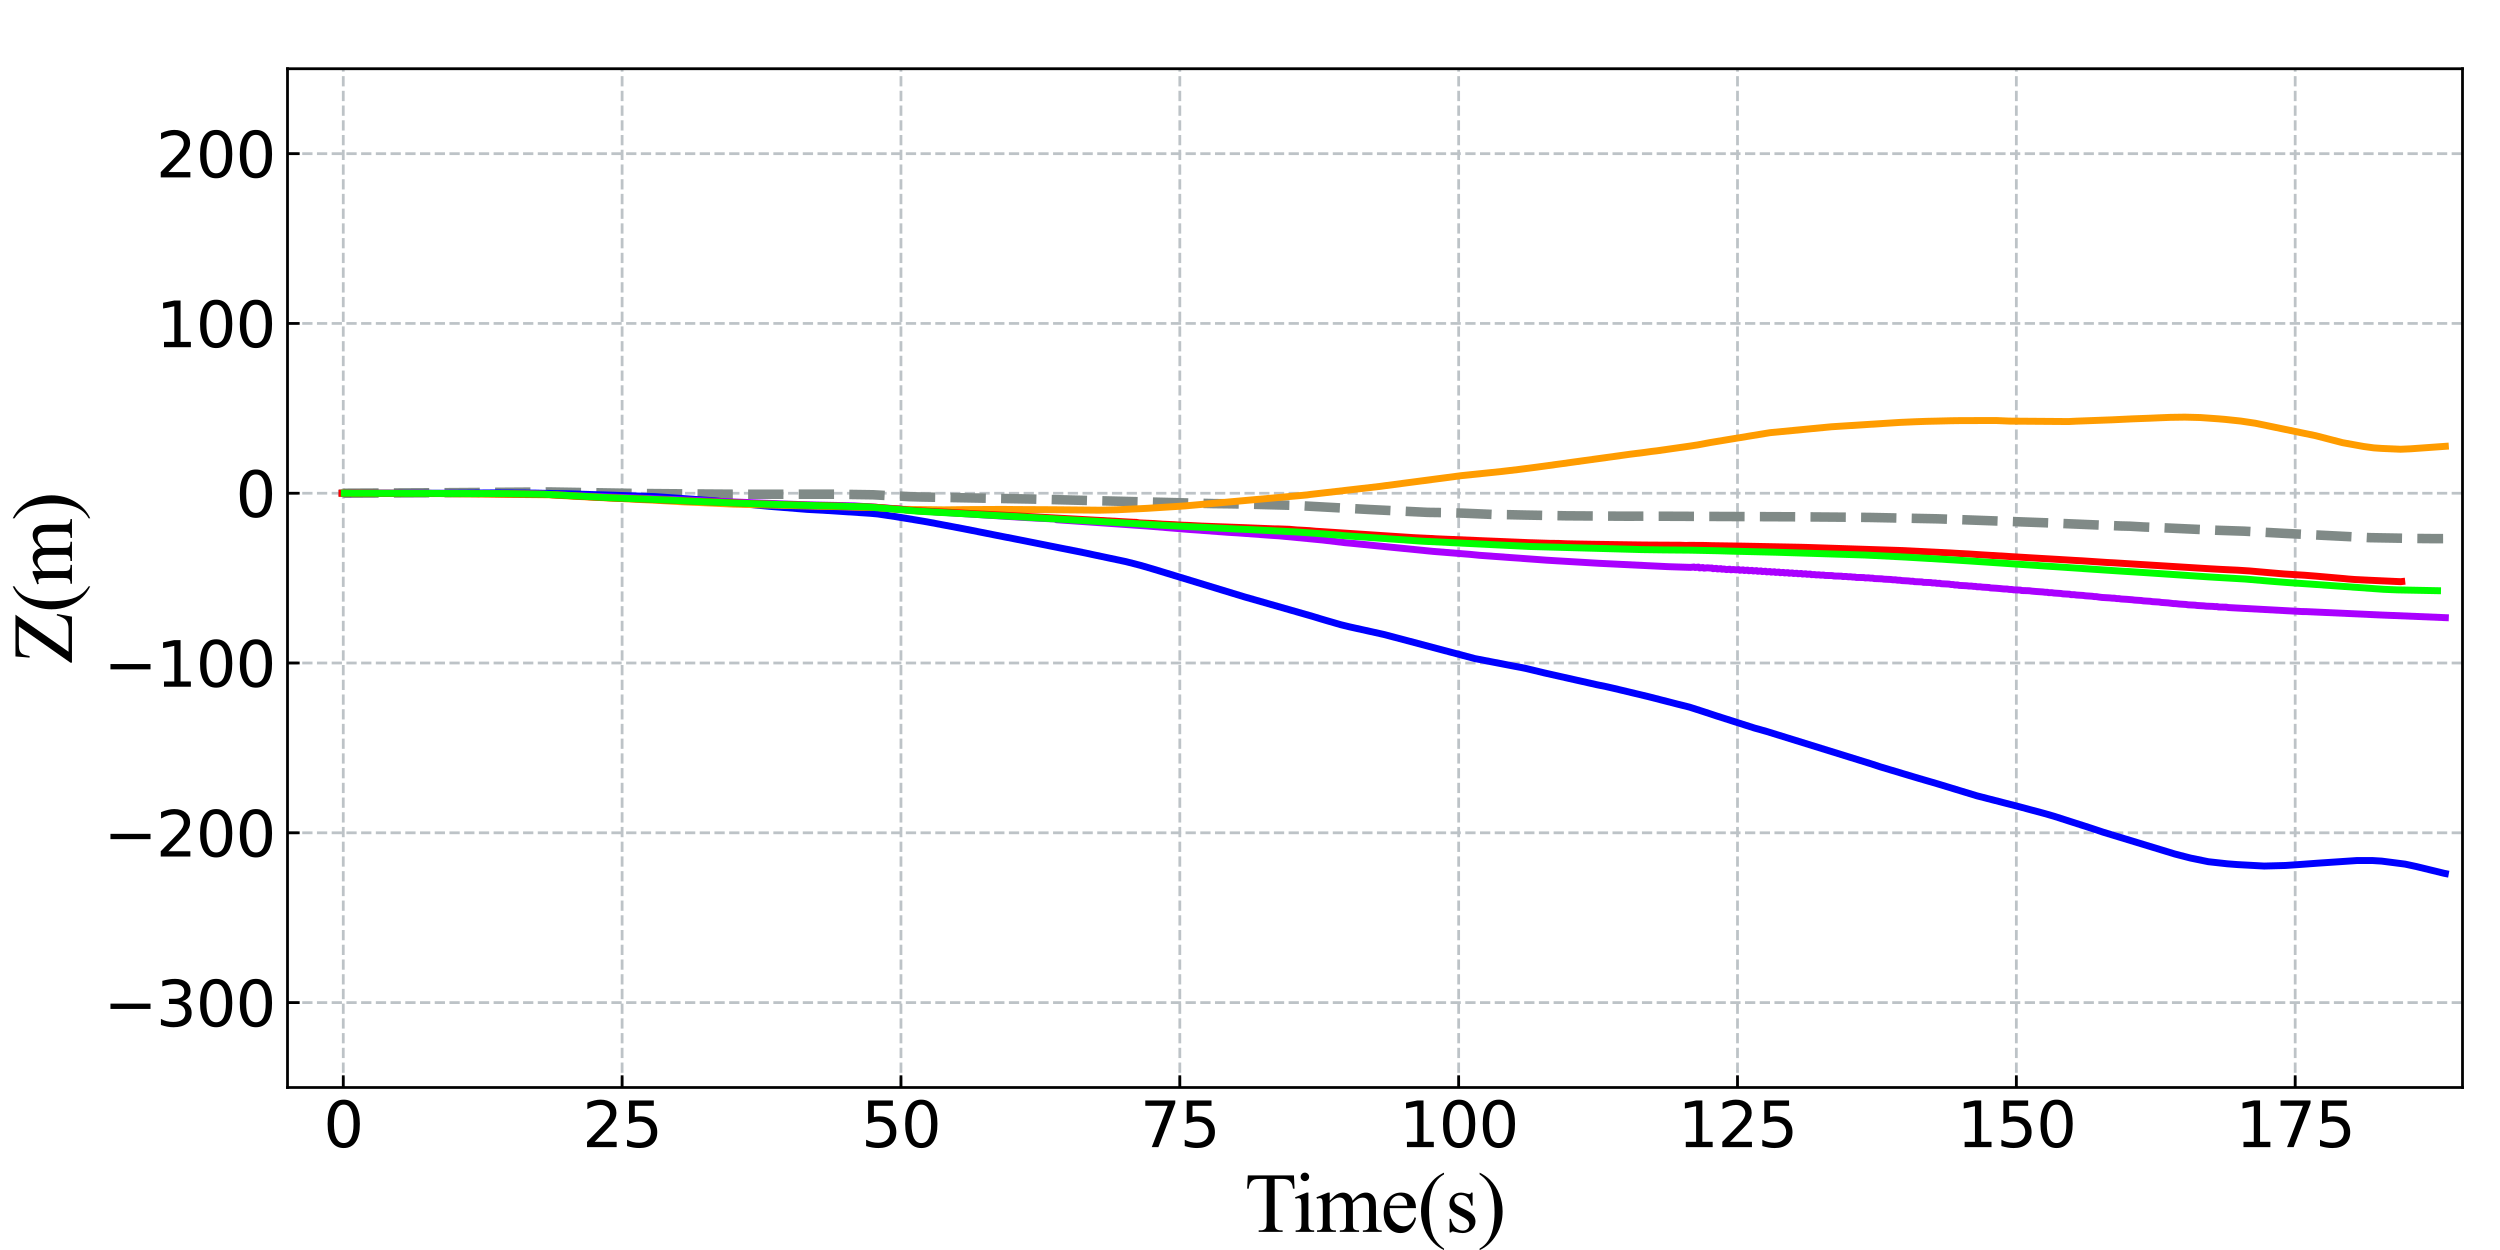 <?xml version="1.0" encoding="utf-8" standalone="no"?>
<!DOCTYPE svg PUBLIC "-//W3C//DTD SVG 1.1//EN"
  "http://www.w3.org/Graphics/SVG/1.1/DTD/svg11.dtd">
<svg xmlns:xlink="http://www.w3.org/1999/xlink" width="720pt" height="360pt" viewBox="0 0 720 360" xmlns="http://www.w3.org/2000/svg" version="1.1">
 <defs>
  <style type="text/css">*{stroke-linejoin: round; stroke-linecap: butt}</style>
 </defs>
 <g id="figure_1">
  <g id="patch_1">
   <path d="M 0 360 
L 720 360 
L 720 0 
L 0 0 
z
" style="fill: #ffffff"/>
  </g>
  <g id="axes_1">
   <g id="patch_2">
    <path d="M 82.8 313.2 
L 709.2 313.2 
L 709.2 19.8 
L 82.8 19.8 
z
" style="fill: #ffffff"/>
   </g>
   <g id="matplotlib.axis_1">
    <g id="xtick_1">
     <g id="line2d_1">
      <path d="M 98.862 313.2 
L 98.862 19.8 
" clip-path="url(#p725bf6c95d)" style="fill: none; stroke-dasharray: 2.96,1.28; stroke-dashoffset: 0; stroke: #bdc3c7; stroke-width: 0.8"/>
     </g>
     <g id="line2d_2">
      <defs>
       <path id="m075376ffb9" d="M 0 0 
L 0 -3.5 
" style="stroke: #000000; stroke-width: 0.8"/>
      </defs>
      <g>
       <use xlink:href="#m075376ffb9" x="98.862" y="313.2" style="stroke: #000000; stroke-width: 0.8"/>
      </g>
     </g>
     <g id="text_1">
      <!-- 0 -->
      <g transform="translate(93.135 330.377) scale(0.18 -0.18)">
       <defs>
        <path id="DejaVuSans-30" d="M 2034 4250 
Q 1547 4250 1301 3770 
Q 1056 3291 1056 2328 
Q 1056 1369 1301 889 
Q 1547 409 2034 409 
Q 2525 409 2770 889 
Q 3016 1369 3016 2328 
Q 3016 3291 2770 3770 
Q 2525 4250 2034 4250 
z
M 2034 4750 
Q 2819 4750 3233 4129 
Q 3647 3509 3647 2328 
Q 3647 1150 3233 529 
Q 2819 -91 2034 -91 
Q 1250 -91 836 529 
Q 422 1150 422 2328 
Q 422 3509 836 4129 
Q 1250 4750 2034 4750 
z
" transform="scale(0.016)"/>
       </defs>
       <use xlink:href="#DejaVuSans-30"/>
      </g>
     </g>
    </g>
    <g id="xtick_2">
     <g id="line2d_3">
      <path d="M 179.169 313.2 
L 179.169 19.8 
" clip-path="url(#p725bf6c95d)" style="fill: none; stroke-dasharray: 2.96,1.28; stroke-dashoffset: 0; stroke: #bdc3c7; stroke-width: 0.8"/>
     </g>
     <g id="line2d_4">
      <g>
       <use xlink:href="#m075376ffb9" x="179.169" y="313.2" style="stroke: #000000; stroke-width: 0.8"/>
      </g>
     </g>
     <g id="text_2">
      <!-- 25 -->
      <g transform="translate(167.717 330.377) scale(0.18 -0.18)">
       <defs>
        <path id="DejaVuSans-32" d="M 1228 531 
L 3431 531 
L 3431 0 
L 469 0 
L 469 531 
Q 828 903 1448 1529 
Q 2069 2156 2228 2338 
Q 2531 2678 2651 2914 
Q 2772 3150 2772 3378 
Q 2772 3750 2511 3984 
Q 2250 4219 1831 4219 
Q 1534 4219 1204 4116 
Q 875 4013 500 3803 
L 500 4441 
Q 881 4594 1212 4672 
Q 1544 4750 1819 4750 
Q 2544 4750 2975 4387 
Q 3406 4025 3406 3419 
Q 3406 3131 3298 2873 
Q 3191 2616 2906 2266 
Q 2828 2175 2409 1742 
Q 1991 1309 1228 531 
z
" transform="scale(0.016)"/>
        <path id="DejaVuSans-35" d="M 691 4666 
L 3169 4666 
L 3169 4134 
L 1269 4134 
L 1269 2991 
Q 1406 3038 1543 3061 
Q 1681 3084 1819 3084 
Q 2600 3084 3056 2656 
Q 3513 2228 3513 1497 
Q 3513 744 3044 326 
Q 2575 -91 1722 -91 
Q 1428 -91 1123 -41 
Q 819 9 494 109 
L 494 744 
Q 775 591 1075 516 
Q 1375 441 1709 441 
Q 2250 441 2565 725 
Q 2881 1009 2881 1497 
Q 2881 1984 2565 2268 
Q 2250 2553 1709 2553 
Q 1456 2553 1204 2497 
Q 953 2441 691 2322 
L 691 4666 
z
" transform="scale(0.016)"/>
       </defs>
       <use xlink:href="#DejaVuSans-32"/>
       <use xlink:href="#DejaVuSans-35" x="63.623"/>
      </g>
     </g>
    </g>
    <g id="xtick_3">
     <g id="line2d_5">
      <path d="M 259.477 313.2 
L 259.477 19.8 
" clip-path="url(#p725bf6c95d)" style="fill: none; stroke-dasharray: 2.96,1.28; stroke-dashoffset: 0; stroke: #bdc3c7; stroke-width: 0.8"/>
     </g>
     <g id="line2d_6">
      <g>
       <use xlink:href="#m075376ffb9" x="259.477" y="313.2" style="stroke: #000000; stroke-width: 0.8"/>
      </g>
     </g>
     <g id="text_3">
      <!-- 50 -->
      <g transform="translate(248.024 330.377) scale(0.18 -0.18)">
       <use xlink:href="#DejaVuSans-35"/>
       <use xlink:href="#DejaVuSans-30" x="63.623"/>
      </g>
     </g>
    </g>
    <g id="xtick_4">
     <g id="line2d_7">
      <path d="M 339.785 313.2 
L 339.785 19.8 
" clip-path="url(#p725bf6c95d)" style="fill: none; stroke-dasharray: 2.96,1.28; stroke-dashoffset: 0; stroke: #bdc3c7; stroke-width: 0.8"/>
     </g>
     <g id="line2d_8">
      <g>
       <use xlink:href="#m075376ffb9" x="339.785" y="313.2" style="stroke: #000000; stroke-width: 0.8"/>
      </g>
     </g>
     <g id="text_4">
      <!-- 75 -->
      <g transform="translate(328.332 330.377) scale(0.18 -0.18)">
       <defs>
        <path id="DejaVuSans-37" d="M 525 4666 
L 3525 4666 
L 3525 4397 
L 1831 0 
L 1172 0 
L 2766 4134 
L 525 4134 
L 525 4666 
z
" transform="scale(0.016)"/>
       </defs>
       <use xlink:href="#DejaVuSans-37"/>
       <use xlink:href="#DejaVuSans-35" x="63.623"/>
      </g>
     </g>
    </g>
    <g id="xtick_5">
     <g id="line2d_9">
      <path d="M 420.092 313.2 
L 420.092 19.8 
" clip-path="url(#p725bf6c95d)" style="fill: none; stroke-dasharray: 2.96,1.28; stroke-dashoffset: 0; stroke: #bdc3c7; stroke-width: 0.8"/>
     </g>
     <g id="line2d_10">
      <g>
       <use xlink:href="#m075376ffb9" x="420.092" y="313.2" style="stroke: #000000; stroke-width: 0.8"/>
      </g>
     </g>
     <g id="text_5">
      <!-- 100 -->
      <g transform="translate(402.914 330.377) scale(0.18 -0.18)">
       <defs>
        <path id="DejaVuSans-31" d="M 794 531 
L 1825 531 
L 1825 4091 
L 703 3866 
L 703 4441 
L 1819 4666 
L 2450 4666 
L 2450 531 
L 3481 531 
L 3481 0 
L 794 0 
L 794 531 
z
" transform="scale(0.016)"/>
       </defs>
       <use xlink:href="#DejaVuSans-31"/>
       <use xlink:href="#DejaVuSans-30" x="63.623"/>
       <use xlink:href="#DejaVuSans-30" x="127.246"/>
      </g>
     </g>
    </g>
    <g id="xtick_6">
     <g id="line2d_11">
      <path d="M 500.4 313.2 
L 500.4 19.8 
" clip-path="url(#p725bf6c95d)" style="fill: none; stroke-dasharray: 2.96,1.28; stroke-dashoffset: 0; stroke: #bdc3c7; stroke-width: 0.8"/>
     </g>
     <g id="line2d_12">
      <g>
       <use xlink:href="#m075376ffb9" x="500.4" y="313.2" style="stroke: #000000; stroke-width: 0.8"/>
      </g>
     </g>
     <g id="text_6">
      <!-- 125 -->
      <g transform="translate(483.221 330.377) scale(0.18 -0.18)">
       <use xlink:href="#DejaVuSans-31"/>
       <use xlink:href="#DejaVuSans-32" x="63.623"/>
       <use xlink:href="#DejaVuSans-35" x="127.246"/>
      </g>
     </g>
    </g>
    <g id="xtick_7">
     <g id="line2d_13">
      <path d="M 580.708 313.2 
L 580.708 19.8 
" clip-path="url(#p725bf6c95d)" style="fill: none; stroke-dasharray: 2.96,1.28; stroke-dashoffset: 0; stroke: #bdc3c7; stroke-width: 0.8"/>
     </g>
     <g id="line2d_14">
      <g>
       <use xlink:href="#m075376ffb9" x="580.708" y="313.2" style="stroke: #000000; stroke-width: 0.8"/>
      </g>
     </g>
     <g id="text_7">
      <!-- 150 -->
      <g transform="translate(563.529 330.377) scale(0.18 -0.18)">
       <use xlink:href="#DejaVuSans-31"/>
       <use xlink:href="#DejaVuSans-35" x="63.623"/>
       <use xlink:href="#DejaVuSans-30" x="127.246"/>
      </g>
     </g>
    </g>
    <g id="xtick_8">
     <g id="line2d_15">
      <path d="M 661.015 313.2 
L 661.015 19.8 
" clip-path="url(#p725bf6c95d)" style="fill: none; stroke-dasharray: 2.96,1.28; stroke-dashoffset: 0; stroke: #bdc3c7; stroke-width: 0.8"/>
     </g>
     <g id="line2d_16">
      <g>
       <use xlink:href="#m075376ffb9" x="661.015" y="313.2" style="stroke: #000000; stroke-width: 0.8"/>
      </g>
     </g>
     <g id="text_8">
      <!-- 175 -->
      <g transform="translate(643.837 330.377) scale(0.18 -0.18)">
       <use xlink:href="#DejaVuSans-31"/>
       <use xlink:href="#DejaVuSans-37" x="63.623"/>
       <use xlink:href="#DejaVuSans-35" x="127.246"/>
      </g>
     </g>
    </g>
    <g id="text_9">
     <!-- Time(s) -->
     <g transform="translate(358.434 354.786) scale(0.24 -0.24)">
      <defs>
       <path id="TimesNewRomanPSMT-54" d="M 3703 4238 
L 3750 3244 
L 3631 3244 
Q 3597 3506 3538 3619 
Q 3441 3800 3280 3886 
Q 3119 3972 2856 3972 
L 2259 3972 
L 2259 734 
Q 2259 344 2344 247 
Q 2463 116 2709 116 
L 2856 116 
L 2856 0 
L 1059 0 
L 1059 116 
L 1209 116 
Q 1478 116 1591 278 
Q 1659 378 1659 734 
L 1659 3972 
L 1150 3972 
Q 853 3972 728 3928 
Q 566 3869 450 3700 
Q 334 3531 313 3244 
L 194 3244 
L 244 4238 
L 3703 4238 
z
" transform="scale(0.016)"/>
       <path id="TimesNewRomanPSMT-69" d="M 928 4444 
Q 1059 4444 1151 4351 
Q 1244 4259 1244 4128 
Q 1244 3997 1151 3903 
Q 1059 3809 928 3809 
Q 797 3809 703 3903 
Q 609 3997 609 4128 
Q 609 4259 701 4351 
Q 794 4444 928 4444 
z
M 1188 2947 
L 1188 647 
Q 1188 378 1227 289 
Q 1266 200 1342 156 
Q 1419 113 1622 113 
L 1622 0 
L 231 0 
L 231 113 
Q 441 113 512 153 
Q 584 194 626 287 
Q 669 381 669 647 
L 669 1750 
Q 669 2216 641 2353 
Q 619 2453 572 2492 
Q 525 2531 444 2531 
Q 356 2531 231 2484 
L 188 2597 
L 1050 2947 
L 1188 2947 
z
" transform="scale(0.016)"/>
       <path id="TimesNewRomanPSMT-6d" d="M 1050 2338 
Q 1363 2650 1419 2697 
Q 1559 2816 1721 2881 
Q 1884 2947 2044 2947 
Q 2313 2947 2506 2790 
Q 2700 2634 2766 2338 
Q 3088 2713 3309 2830 
Q 3531 2947 3766 2947 
Q 3994 2947 4170 2830 
Q 4347 2713 4450 2447 
Q 4519 2266 4519 1878 
L 4519 647 
Q 4519 378 4559 278 
Q 4591 209 4675 161 
Q 4759 113 4950 113 
L 4950 0 
L 3538 0 
L 3538 113 
L 3597 113 
Q 3781 113 3884 184 
Q 3956 234 3988 344 
Q 4000 397 4000 647 
L 4000 1878 
Q 4000 2228 3916 2372 
Q 3794 2572 3525 2572 
Q 3359 2572 3192 2489 
Q 3025 2406 2788 2181 
L 2781 2147 
L 2788 2013 
L 2788 647 
Q 2788 353 2820 281 
Q 2853 209 2943 161 
Q 3034 113 3253 113 
L 3253 0 
L 1806 0 
L 1806 113 
Q 2044 113 2133 169 
Q 2222 225 2256 338 
Q 2272 391 2272 647 
L 2272 1878 
Q 2272 2228 2169 2381 
Q 2031 2581 1784 2581 
Q 1616 2581 1450 2491 
Q 1191 2353 1050 2181 
L 1050 647 
Q 1050 366 1089 281 
Q 1128 197 1204 155 
Q 1281 113 1516 113 
L 1516 0 
L 100 0 
L 100 113 
Q 297 113 375 155 
Q 453 197 493 289 
Q 534 381 534 647 
L 534 1741 
Q 534 2213 506 2350 
Q 484 2453 437 2492 
Q 391 2531 309 2531 
Q 222 2531 100 2484 
L 53 2597 
L 916 2947 
L 1050 2947 
L 1050 2338 
z
" transform="scale(0.016)"/>
       <path id="TimesNewRomanPSMT-65" d="M 681 1784 
Q 678 1147 991 784 
Q 1303 422 1725 422 
Q 2006 422 2214 576 
Q 2422 731 2563 1106 
L 2659 1044 
Q 2594 616 2278 264 
Q 1963 -88 1488 -88 
Q 972 -88 605 314 
Q 238 716 238 1394 
Q 238 2128 614 2539 
Q 991 2950 1559 2950 
Q 2041 2950 2350 2633 
Q 2659 2316 2659 1784 
L 681 1784 
z
M 681 1966 
L 2006 1966 
Q 1991 2241 1941 2353 
Q 1863 2528 1708 2628 
Q 1553 2728 1384 2728 
Q 1125 2728 920 2526 
Q 716 2325 681 1966 
z
" transform="scale(0.016)"/>
       <path id="TimesNewRomanPSMT-28" d="M 1988 -1253 
L 1988 -1369 
Q 1516 -1131 1200 -813 
Q 750 -359 506 256 
Q 263 872 263 1534 
Q 263 2503 741 3301 
Q 1219 4100 1988 4444 
L 1988 4313 
Q 1603 4100 1356 3731 
Q 1109 3363 987 2797 
Q 866 2231 866 1616 
Q 866 947 969 400 
Q 1050 -31 1165 -292 
Q 1281 -553 1476 -793 
Q 1672 -1034 1988 -1253 
z
" transform="scale(0.016)"/>
       <path id="TimesNewRomanPSMT-73" d="M 2050 2947 
L 2050 1972 
L 1947 1972 
Q 1828 2431 1642 2597 
Q 1456 2763 1169 2763 
Q 950 2763 815 2647 
Q 681 2531 681 2391 
Q 681 2216 781 2091 
Q 878 1963 1175 1819 
L 1631 1597 
Q 2266 1288 2266 781 
Q 2266 391 1970 151 
Q 1675 -88 1309 -88 
Q 1047 -88 709 6 
Q 606 38 541 38 
Q 469 38 428 -44 
L 325 -44 
L 325 978 
L 428 978 
Q 516 541 762 319 
Q 1009 97 1316 97 
Q 1531 97 1667 223 
Q 1803 350 1803 528 
Q 1803 744 1651 891 
Q 1500 1038 1047 1263 
Q 594 1488 453 1669 
Q 313 1847 313 2119 
Q 313 2472 555 2709 
Q 797 2947 1181 2947 
Q 1350 2947 1591 2875 
Q 1750 2828 1803 2828 
Q 1853 2828 1881 2850 
Q 1909 2872 1947 2947 
L 2050 2947 
z
" transform="scale(0.016)"/>
       <path id="TimesNewRomanPSMT-29" d="M 144 4313 
L 144 4444 
Q 619 4209 934 3891 
Q 1381 3434 1625 2820 
Q 1869 2206 1869 1541 
Q 1869 572 1392 -226 
Q 916 -1025 144 -1369 
L 144 -1253 
Q 528 -1038 776 -670 
Q 1025 -303 1145 264 
Q 1266 831 1266 1447 
Q 1266 2113 1163 2663 
Q 1084 3094 967 3353 
Q 850 3613 656 3853 
Q 463 4094 144 4313 
z
" transform="scale(0.016)"/>
      </defs>
      <use xlink:href="#TimesNewRomanPSMT-54"/>
      <use xlink:href="#TimesNewRomanPSMT-69" x="57.584"/>
      <use xlink:href="#TimesNewRomanPSMT-6d" x="85.367"/>
      <use xlink:href="#TimesNewRomanPSMT-65" x="163.15"/>
      <use xlink:href="#TimesNewRomanPSMT-28" x="207.535"/>
      <use xlink:href="#TimesNewRomanPSMT-73" x="240.836"/>
      <use xlink:href="#TimesNewRomanPSMT-29" x="279.752"/>
     </g>
    </g>
   </g>
   <g id="matplotlib.axis_2">
    <g id="ytick_1">
     <g id="line2d_17">
      <path d="M 82.8 288.75 
L 709.2 288.75 
" clip-path="url(#p725bf6c95d)" style="fill: none; stroke-dasharray: 2.96,1.28; stroke-dashoffset: 0; stroke: #bdc3c7; stroke-width: 0.8"/>
     </g>
     <g id="line2d_18">
      <defs>
       <path id="m7827bdd913" d="M 0 0 
L 3.5 0 
" style="stroke: #000000; stroke-width: 0.8"/>
      </defs>
      <g>
       <use xlink:href="#m7827bdd913" x="82.8" y="288.75" style="stroke: #000000; stroke-width: 0.8"/>
      </g>
     </g>
     <g id="text_10">
      <!-- −300 -->
      <g transform="translate(29.859 295.589) scale(0.18 -0.18)">
       <defs>
        <path id="DejaVuSans-2212" d="M 678 2272 
L 4684 2272 
L 4684 1741 
L 678 1741 
L 678 2272 
z
" transform="scale(0.016)"/>
        <path id="DejaVuSans-33" d="M 2597 2516 
Q 3050 2419 3304 2112 
Q 3559 1806 3559 1356 
Q 3559 666 3084 287 
Q 2609 -91 1734 -91 
Q 1441 -91 1130 -33 
Q 819 25 488 141 
L 488 750 
Q 750 597 1062 519 
Q 1375 441 1716 441 
Q 2309 441 2620 675 
Q 2931 909 2931 1356 
Q 2931 1769 2642 2001 
Q 2353 2234 1838 2234 
L 1294 2234 
L 1294 2753 
L 1863 2753 
Q 2328 2753 2575 2939 
Q 2822 3125 2822 3475 
Q 2822 3834 2567 4026 
Q 2313 4219 1838 4219 
Q 1578 4219 1281 4162 
Q 984 4106 628 3988 
L 628 4550 
Q 988 4650 1302 4700 
Q 1616 4750 1894 4750 
Q 2613 4750 3031 4423 
Q 3450 4097 3450 3541 
Q 3450 3153 3228 2886 
Q 3006 2619 2597 2516 
z
" transform="scale(0.016)"/>
       </defs>
       <use xlink:href="#DejaVuSans-2212"/>
       <use xlink:href="#DejaVuSans-33" x="83.789"/>
       <use xlink:href="#DejaVuSans-30" x="147.412"/>
       <use xlink:href="#DejaVuSans-30" x="211.035"/>
      </g>
     </g>
    </g>
    <g id="ytick_2">
     <g id="line2d_19">
      <path d="M 82.8 239.85 
L 709.2 239.85 
" clip-path="url(#p725bf6c95d)" style="fill: none; stroke-dasharray: 2.96,1.28; stroke-dashoffset: 0; stroke: #bdc3c7; stroke-width: 0.8"/>
     </g>
     <g id="line2d_20">
      <g>
       <use xlink:href="#m7827bdd913" x="82.8" y="239.85" style="stroke: #000000; stroke-width: 0.8"/>
      </g>
     </g>
     <g id="text_11">
      <!-- −200 -->
      <g transform="translate(29.859 246.689) scale(0.18 -0.18)">
       <use xlink:href="#DejaVuSans-2212"/>
       <use xlink:href="#DejaVuSans-32" x="83.789"/>
       <use xlink:href="#DejaVuSans-30" x="147.412"/>
       <use xlink:href="#DejaVuSans-30" x="211.035"/>
      </g>
     </g>
    </g>
    <g id="ytick_3">
     <g id="line2d_21">
      <path d="M 82.8 190.95 
L 709.2 190.95 
" clip-path="url(#p725bf6c95d)" style="fill: none; stroke-dasharray: 2.96,1.28; stroke-dashoffset: 0; stroke: #bdc3c7; stroke-width: 0.8"/>
     </g>
     <g id="line2d_22">
      <g>
       <use xlink:href="#m7827bdd913" x="82.8" y="190.95" style="stroke: #000000; stroke-width: 0.8"/>
      </g>
     </g>
     <g id="text_12">
      <!-- −100 -->
      <g transform="translate(29.859 197.789) scale(0.18 -0.18)">
       <use xlink:href="#DejaVuSans-2212"/>
       <use xlink:href="#DejaVuSans-31" x="83.789"/>
       <use xlink:href="#DejaVuSans-30" x="147.412"/>
       <use xlink:href="#DejaVuSans-30" x="211.035"/>
      </g>
     </g>
    </g>
    <g id="ytick_4">
     <g id="line2d_23">
      <path d="M 82.8 142.05 
L 709.2 142.05 
" clip-path="url(#p725bf6c95d)" style="fill: none; stroke-dasharray: 2.96,1.28; stroke-dashoffset: 0; stroke: #bdc3c7; stroke-width: 0.8"/>
     </g>
     <g id="line2d_24">
      <g>
       <use xlink:href="#m7827bdd913" x="82.8" y="142.05" style="stroke: #000000; stroke-width: 0.8"/>
      </g>
     </g>
     <g id="text_13">
      <!-- 0 -->
      <g transform="translate(67.847 148.889) scale(0.18 -0.18)">
       <use xlink:href="#DejaVuSans-30"/>
      </g>
     </g>
    </g>
    <g id="ytick_5">
     <g id="line2d_25">
      <path d="M 82.8 93.15 
L 709.2 93.15 
" clip-path="url(#p725bf6c95d)" style="fill: none; stroke-dasharray: 2.96,1.28; stroke-dashoffset: 0; stroke: #bdc3c7; stroke-width: 0.8"/>
     </g>
     <g id="line2d_26">
      <g>
       <use xlink:href="#m7827bdd913" x="82.8" y="93.15" style="stroke: #000000; stroke-width: 0.8"/>
      </g>
     </g>
     <g id="text_14">
      <!-- 100 -->
      <g transform="translate(44.943 99.989) scale(0.18 -0.18)">
       <use xlink:href="#DejaVuSans-31"/>
       <use xlink:href="#DejaVuSans-30" x="63.623"/>
       <use xlink:href="#DejaVuSans-30" x="127.246"/>
      </g>
     </g>
    </g>
    <g id="ytick_6">
     <g id="line2d_27">
      <path d="M 82.8 44.25 
L 709.2 44.25 
" clip-path="url(#p725bf6c95d)" style="fill: none; stroke-dasharray: 2.96,1.28; stroke-dashoffset: 0; stroke: #bdc3c7; stroke-width: 0.8"/>
     </g>
     <g id="line2d_28">
      <g>
       <use xlink:href="#m7827bdd913" x="82.8" y="44.25" style="stroke: #000000; stroke-width: 0.8"/>
      </g>
     </g>
     <g id="text_15">
      <!-- 200 -->
      <g transform="translate(44.943 51.089) scale(0.18 -0.18)">
       <use xlink:href="#DejaVuSans-32"/>
       <use xlink:href="#DejaVuSans-30" x="63.623"/>
       <use xlink:href="#DejaVuSans-30" x="127.246"/>
      </g>
     </g>
    </g>
    <g id="text_16">
     <!-- Z(m) -->
     <g transform="translate(20.725 191.154) rotate(-90) scale(0.24 -0.24)">
      <defs>
       <path id="TimesNewRomanPSMT-5a" d="M 3681 4238 
L 897 256 
L 2634 256 
Q 3034 256 3248 431 
Q 3463 606 3628 1141 
L 3731 1122 
L 3531 0 
L 81 0 
L 81 116 
L 2800 3984 
L 1444 3984 
Q 1106 3984 954 3911 
Q 803 3838 723 3698 
Q 644 3559 578 3178 
L 459 3178 
L 547 4238 
L 3681 4238 
z
" transform="scale(0.016)"/>
      </defs>
      <use xlink:href="#TimesNewRomanPSMT-5a"/>
      <use xlink:href="#TimesNewRomanPSMT-28" x="61.084"/>
      <use xlink:href="#TimesNewRomanPSMT-6d" x="94.385"/>
      <use xlink:href="#TimesNewRomanPSMT-29" x="172.168"/>
     </g>
    </g>
   </g>
   <g id="line2d_29">
    <path d="M 98.862 142.05 
L 130.42 141.884 
L 158.113 141.683 
L 183.875 142.122 
L 195.468 142.22 
L 210.925 142.333 
L 240.551 142.329 
L 251.499 142.499 
L 255.364 142.72 
L 259.228 142.879 
L 261.804 143.034 
L 265.668 143.142 
L 284.989 143.502 
L 296.582 143.716 
L 349.394 145.039 
L 354.546 145.103 
L 360.986 145.234 
L 372.579 145.542 
L 384.172 146.177 
L 394.476 146.746 
L 411.221 147.565 
L 415.086 147.619 
L 421.526 147.794 
L 430.543 148.185 
L 434.407 148.228 
L 439.559 148.342 
L 451.152 148.555 
L 467.897 148.665 
L 475.625 148.66 
L 516.844 148.837 
L 533.589 148.97 
L 538.741 149.03 
L 558.063 149.421 
L 582.536 150.313 
L 590.265 150.6 
L 595.417 150.83 
L 604.434 151.208 
L 610.874 151.485 
L 613.45 151.546 
L 617.314 151.767 
L 621.179 151.92 
L 638.568 152.721 
L 646.296 152.978 
L 654.025 153.397 
L 657.889 153.608 
L 671.414 154.29 
L 682.363 154.843 
L 695.888 155.08 
L 701.684 155.134 
L 703.616 155.129 
L 703.616 155.129 
" clip-path="url(#p725bf6c95d)" style="fill: none; stroke-dasharray: 10.175,4.4; stroke-dashoffset: 0; stroke: #808a87; stroke-width: 2.75"/>
   </g>
   <g id="line2d_30">
    <path d="M 98.54 142.05 
L 123.013 142.066 
L 127.844 142.064 
L 134.606 142.014 
L 142.334 141.947 
L 154.249 142.01 
L 159.401 142.133 
L 163.588 142.212 
L 174.215 142.54 
L 188.705 143.02 
L 205.773 144.23 
L 218.009 145.482 
L 221.551 145.822 
L 232.5 146.709 
L 237.008 146.949 
L 250.533 147.823 
L 252.787 148.024 
L 257.94 148.791 
L 264.058 149.804 
L 266.956 150.292 
L 277.261 152.24 
L 289.176 154.609 
L 292.074 155.17 
L 312.683 159.286 
L 314.615 159.706 
L 324.276 161.75 
L 328.462 162.825 
L 332.004 163.858 
L 358.411 171.904 
L 378.053 177.523 
L 380.307 178.214 
L 381.918 178.69 
L 386.104 179.904 
L 388.68 180.537 
L 398.663 182.752 
L 424.746 189.673 
L 436.339 191.911 
L 437.949 192.21 
L 439.559 192.54 
L 441.814 193.079 
L 444.711 193.785 
L 459.847 197.191 
L 462.745 197.783 
L 464.677 198.224 
L 474.659 200.613 
L 483.354 202.848 
L 486.574 203.651 
L 490.438 204.892 
L 494.303 206.169 
L 505.252 209.665 
L 508.794 210.657 
L 538.741 219.938 
L 541.64 220.889 
L 547.758 222.72 
L 552.588 224.165 
L 555.487 225.008 
L 558.063 225.76 
L 569.333 229.192 
L 581.57 232.343 
L 584.791 233.211 
L 588.655 234.244 
L 591.553 235.078 
L 596.705 236.734 
L 602.179 238.491 
L 605.722 239.674 
L 626.331 245.947 
L 630.839 247.113 
L 635.991 248.17 
L 641.466 248.777 
L 644.364 249 
L 652.093 249.423 
L 658.211 249.256 
L 660.465 249.102 
L 662.398 248.971 
L 667.55 248.591 
L 678.82 247.832 
L 683.329 247.837 
L 685.905 247.995 
L 692.667 248.866 
L 695.888 249.56 
L 703.938 251.517 
L 704.26 251.579 
L 704.26 251.579 
" clip-path="url(#p725bf6c95d)" style="fill: none; stroke: #0000ff; stroke-width: 2; stroke-linecap: square"/>
   </g>
   <g id="line2d_31">
    <path d="M 101.434 142.05 
L 101.438 142.049 
L 101.438 142.049 
L 149.741 142.149 
L 151.995 142.177 
L 156.503 142.312 
L 162.622 142.594 
L 165.198 142.724 
L 230.89 145.34 
L 246.025 145.679 
L 258.906 146.57 
L 260.838 146.797 
L 266.312 147.218 
L 279.193 148.03 
L 284.989 148.408 
L 284.989 148.408 
L 295.616 149.068 
L 302.378 149.404 
L 303.989 149.416 
L 304.311 149.684 
L 322.666 150.955 
L 330.072 151.466 
L 341.987 152.445 
L 353.902 153.321 
L 356.478 153.472 
L 365.494 154.134 
L 368.392 154.322 
L 380.952 155.525 
L 387.392 156.299 
L 389.002 156.442 
L 412.832 158.809 
L 423.458 159.663 
L 426.035 159.923 
L 442.779 161.138 
L 445.356 161.329 
L 448.254 161.505 
L 460.491 162.23 
L 480.456 163.2 
L 486.896 163.405 
L 487.862 163.296 
L 488.184 163.442 
L 489.15 163.317 
L 489.472 163.566 
L 490.438 163.443 
L 490.76 163.628 
L 491.727 163.524 
L 491.727 163.524 
L 492.693 163.609 
L 493.015 163.575 
L 493.337 163.78 
L 494.303 163.681 
L 494.625 163.858 
L 495.591 163.762 
L 495.913 163.936 
L 495.913 163.936 
L 496.557 163.872 
L 497.201 164.049 
L 498.167 163.926 
L 498.489 164.101 
L 499.133 164.019 
L 500.099 164.123 
L 500.743 164.04 
L 501.065 164.24 
L 502.031 164.121 
L 502.353 164.31 
L 503.319 164.187 
L 503.641 164.38 
L 504.607 164.262 
L 504.93 164.448 
L 505.896 164.33 
L 506.218 164.53 
L 507.183 164.422 
L 507.505 164.618 
L 508.472 164.51 
L 508.794 164.705 
L 509.76 164.595 
L 510.082 164.779 
L 511.048 164.665 
L 511.37 164.86 
L 512.336 164.752 
L 512.658 164.942 
L 513.624 164.849 
L 513.946 165.008 
L 514.912 164.915 
L 515.234 165.09 
L 516.2 165.006 
L 516.522 165.172 
L 517.488 165.092 
L 517.81 165.241 
L 518.776 165.154 
L 519.098 165.329 
L 520.064 165.243 
L 520.386 165.398 
L 521.352 165.328 
L 521.674 165.5 
L 522.64 165.467 
L 522.962 165.576 
L 523.929 165.54 
L 524.251 165.646 
L 525.217 165.613 
L 525.539 165.726 
L 527.793 165.769 
L 528.115 165.89 
L 530.369 165.932 
L 530.691 166.041 
L 531.657 166.016 
L 532.301 166.115 
L 532.945 166.1 
L 533.589 166.198 
L 534.233 166.188 
L 534.555 166.305 
L 536.81 166.329 
L 537.131 166.441 
L 538.098 166.413 
L 538.741 166.511 
L 539.386 166.501 
L 539.708 166.625 
L 541.962 166.7 
L 542.606 166.806 
L 544.538 166.886 
L 545.182 166.986 
L 545.826 166.974 
L 546.47 167.09 
L 547.114 167.091 
L 547.758 167.213 
L 549.69 167.308 
L 550.334 167.403 
L 550.978 167.389 
L 551.3 167.511 
L 553.555 167.591 
L 553.876 167.718 
L 556.131 167.776 
L 556.453 167.893 
L 557.419 167.881 
L 557.741 168.002 
L 558.706 167.99 
L 559.029 168.112 
L 561.283 168.215 
L 561.927 168.34 
L 562.572 168.348 
L 562.894 168.47 
L 563.859 168.471 
L 564.181 168.594 
L 566.435 168.697 
L 567.08 168.789 
L 567.723 168.776 
L 568.367 168.879 
L 569.011 168.876 
L 569.333 169 
L 570.299 169 
L 570.944 169.1 
L 572.875 169.201 
L 573.198 169.319 
L 574.808 169.404 
L 576.096 169.508 
L 577.062 169.62 
L 578.028 169.637 
L 578.672 169.755 
L 579.316 169.762 
L 579.961 169.874 
L 581.893 169.945 
L 582.214 170.072 
L 584.469 170.13 
L 585.113 170.236 
L 586.401 170.351 
L 588.333 170.478 
L 588.977 170.568 
L 589.621 170.566 
L 589.943 170.687 
L 590.909 170.688 
L 591.553 170.799 
L 593.485 170.915 
L 594.129 171.036 
L 596.061 171.129 
L 596.383 171.255 
L 597.349 171.258 
L 597.993 171.37 
L 599.925 171.481 
L 600.569 171.588 
L 602.502 171.713 
L 603.146 171.818 
L 603.79 171.831 
L 604.434 171.948 
L 605.4 172.069 
L 607.654 172.195 
L 608.298 172.27 
L 608.942 172.271 
L 609.586 172.388 
L 610.23 172.395 
L 610.874 172.511 
L 612.484 172.603 
L 614.094 172.731 
L 614.739 172.826 
L 616.671 172.944 
L 617.314 173.055 
L 619.247 173.167 
L 619.891 173.279 
L 621.823 173.383 
L 621.823 173.383 
L 622.467 173.505 
L 622.467 173.505 
L 624.399 173.629 
L 624.399 173.629 
L 626.009 173.837 
L 626.009 173.837 
L 626.653 173.847 
L 627.619 173.965 
L 629.551 174.085 
L 629.551 174.085 
L 630.195 174.194 
L 632.128 174.281 
L 632.771 174.379 
L 634.704 174.484 
L 635.348 174.57 
L 637.28 174.639 
L 637.924 174.701 
L 638.568 174.687 
L 638.89 174.816 
L 641.144 174.865 
L 641.789 174.976 
L 663.041 176.13 
L 664.007 176.135 
L 685.26 177.1 
L 704.26 177.885 
L 704.26 177.885 
" clip-path="url(#p725bf6c95d)" style="fill: none; stroke: #aa00ff; stroke-width: 2; stroke-linecap: square"/>
   </g>
   <g id="line2d_32">
    <path d="M 98.54 142.05 
L 126.234 142.154 
L 133.962 142.244 
L 158.113 142.508 
L 166.164 142.97 
L 189.993 144.141 
L 196.756 144.534 
L 201.264 144.726 
L 205.45 144.916 
L 211.247 145.199 
L 238.94 145.86 
L 240.873 145.899 
L 248.601 146.144 
L 252.787 146.185 
L 258.906 146.673 
L 271.786 146.84 
L 277.905 146.764 
L 288.853 146.707 
L 292.396 146.745 
L 295.938 146.764 
L 303.345 146.804 
L 313.005 146.899 
L 316.547 146.938 
L 321.699 146.816 
L 326.208 146.593 
L 328.462 146.495 
L 330.395 146.396 
L 339.733 145.806 
L 341.343 145.696 
L 376.443 142.541 
L 377.409 142.394 
L 397.697 140.052 
L 398.985 139.869 
L 420.882 136.984 
L 428.611 136.184 
L 432.475 135.783 
L 437.627 135.177 
L 442.779 134.513 
L 466.931 131.171 
L 469.507 130.809 
L 473.693 130.289 
L 475.625 130.015 
L 477.236 129.828 
L 486.896 128.447 
L 488.184 128.241 
L 488.829 128.152 
L 492.693 127.425 
L 509.76 124.61 
L 527.471 122.908 
L 547.114 121.657 
L 551.622 121.458 
L 554.843 121.344 
L 557.741 121.28 
L 561.927 121.172 
L 564.503 121.137 
L 574.808 121.106 
L 578.672 121.275 
L 595.739 121.408 
L 597.993 121.293 
L 608.298 120.908 
L 614.094 120.631 
L 619.569 120.429 
L 621.501 120.341 
L 625.043 120.199 
L 629.229 120.135 
L 633.738 120.254 
L 638.89 120.62 
L 640.822 120.786 
L 645.33 121.263 
L 649.517 121.888 
L 666.906 125.479 
L 674.634 127.486 
L 680.753 128.593 
L 683.651 128.986 
L 685.905 129.142 
L 691.38 129.384 
L 694.277 129.254 
L 704.26 128.539 
L 704.26 128.539 
" clip-path="url(#p725bf6c95d)" style="fill: none; stroke: #ff9c00; stroke-width: 2; stroke-linecap: square"/>
   </g>
   <g id="line2d_33">
    <path d="M 98.54 142.05 
L 134.606 142.135 
L 156.503 142.352 
L 168.74 143.014 
L 174.536 143.323 
L 218.331 145.103 
L 252.143 146.074 
L 253.431 146.23 
L 259.228 146.647 
L 262.126 146.958 
L 268.244 147.303 
L 276.617 147.727 
L 277.905 147.809 
L 289.82 148.412 
L 326.53 150.419 
L 327.174 150.429 
L 328.14 150.591 
L 332.326 150.776 
L 334.902 150.964 
L 338.123 151.104 
L 339.411 151.196 
L 340.699 151.261 
L 342.309 151.315 
L 346.173 151.516 
L 358.088 151.956 
L 366.783 152.305 
L 368.071 152.318 
L 371.291 152.432 
L 373.545 152.632 
L 374.834 152.694 
L 377.087 152.822 
L 379.019 153.008 
L 380.307 153.076 
L 382.884 153.245 
L 405.425 154.732 
L 407.036 154.838 
L 411.865 155.071 
L 412.51 155.09 
L 413.153 155.143 
L 414.12 155.194 
L 440.526 156.294 
L 441.491 156.32 
L 446.322 156.475 
L 448.898 156.503 
L 449.864 156.551 
L 450.83 156.598 
L 454.05 156.668 
L 458.559 156.747 
L 473.371 156.962 
L 475.625 156.979 
L 483.998 157.029 
L 485.608 157.096 
L 486.574 157.056 
L 489.472 157.077 
L 491.083 157.089 
L 493.015 157.149 
L 498.489 157.234 
L 501.065 157.266 
L 518.454 157.61 
L 521.03 157.679 
L 548.08 158.566 
L 550.978 158.713 
L 561.927 159.259 
L 563.215 159.342 
L 567.08 159.55 
L 570.944 159.807 
L 586.079 160.723 
L 587.689 160.817 
L 592.519 161.097 
L 597.671 161.407 
L 599.603 161.511 
L 607.01 162.005 
L 608.942 162.1 
L 635.67 163.76 
L 639.534 163.979 
L 640.822 164.042 
L 644.364 164.208 
L 647.907 164.436 
L 654.025 164.974 
L 657.889 165.305 
L 663.685 165.664 
L 666.906 165.921 
L 675.278 166.652 
L 676.244 166.752 
L 678.177 166.899 
L 682.041 167.094 
L 691.38 167.524 
L 691.701 167.488 
L 691.701 167.488 
" clip-path="url(#p725bf6c95d)" style="fill: none; stroke: #ff0000; stroke-width: 2; stroke-linecap: square"/>
   </g>
   <g id="line2d_34">
    <path d="M 99.184 142.05 
L 145.555 142.152 
L 156.503 142.334 
L 165.52 142.805 
L 175.824 143.354 
L 187.418 143.799 
L 193.858 144.08 
L 200.298 144.409 
L 213.179 144.941 
L 229.924 145.485 
L 249.889 145.994 
L 258.906 146.746 
L 264.058 147.203 
L 285.955 148.422 
L 291.108 148.691 
L 327.174 150.819 
L 331.038 151.063 
L 336.191 151.369 
L 355.512 152.326 
L 360.665 152.552 
L 373.545 153.215 
L 381.274 153.779 
L 387.714 154.326 
L 409.611 155.865 
L 440.526 157.387 
L 472.728 158.282 
L 479.168 158.376 
L 486.896 158.45 
L 494.625 158.61 
L 498.489 158.728 
L 511.37 159.038 
L 537.131 159.848 
L 548.724 160.434 
L 562.894 161.276 
L 566.758 161.523 
L 604.112 164.029 
L 610.552 164.457 
L 618.281 164.948 
L 636.314 166.161 
L 646.618 166.765 
L 654.347 167.424 
L 658.211 167.727 
L 665.296 168.21 
L 686.549 169.726 
L 690.414 169.886 
L 702.006 170.12 
L 702.006 170.12 
" clip-path="url(#p725bf6c95d)" style="fill: none; stroke: #00ff00; stroke-width: 2; stroke-linecap: square"/>
   </g>
   <g id="patch_3">
    <path d="M 82.8 313.2 
L 82.8 19.8 
" style="fill: none; stroke: #000000; stroke-width: 0.8; stroke-linejoin: miter; stroke-linecap: square"/>
   </g>
   <g id="patch_4">
    <path d="M 709.2 313.2 
L 709.2 19.8 
" style="fill: none; stroke: #000000; stroke-width: 0.8; stroke-linejoin: miter; stroke-linecap: square"/>
   </g>
   <g id="patch_5">
    <path d="M 82.8 313.2 
L 709.2 313.2 
" style="fill: none; stroke: #000000; stroke-width: 0.8; stroke-linejoin: miter; stroke-linecap: square"/>
   </g>
   <g id="patch_6">
    <path d="M 82.8 19.8 
L 709.2 19.8 
" style="fill: none; stroke: #000000; stroke-width: 0.8; stroke-linejoin: miter; stroke-linecap: square"/>
   </g>
  </g>
 </g>
 <defs>
  <clipPath id="p725bf6c95d">
   <rect x="82.8" y="19.8" width="626.4" height="293.4"/>
  </clipPath>
 </defs>
</svg>
